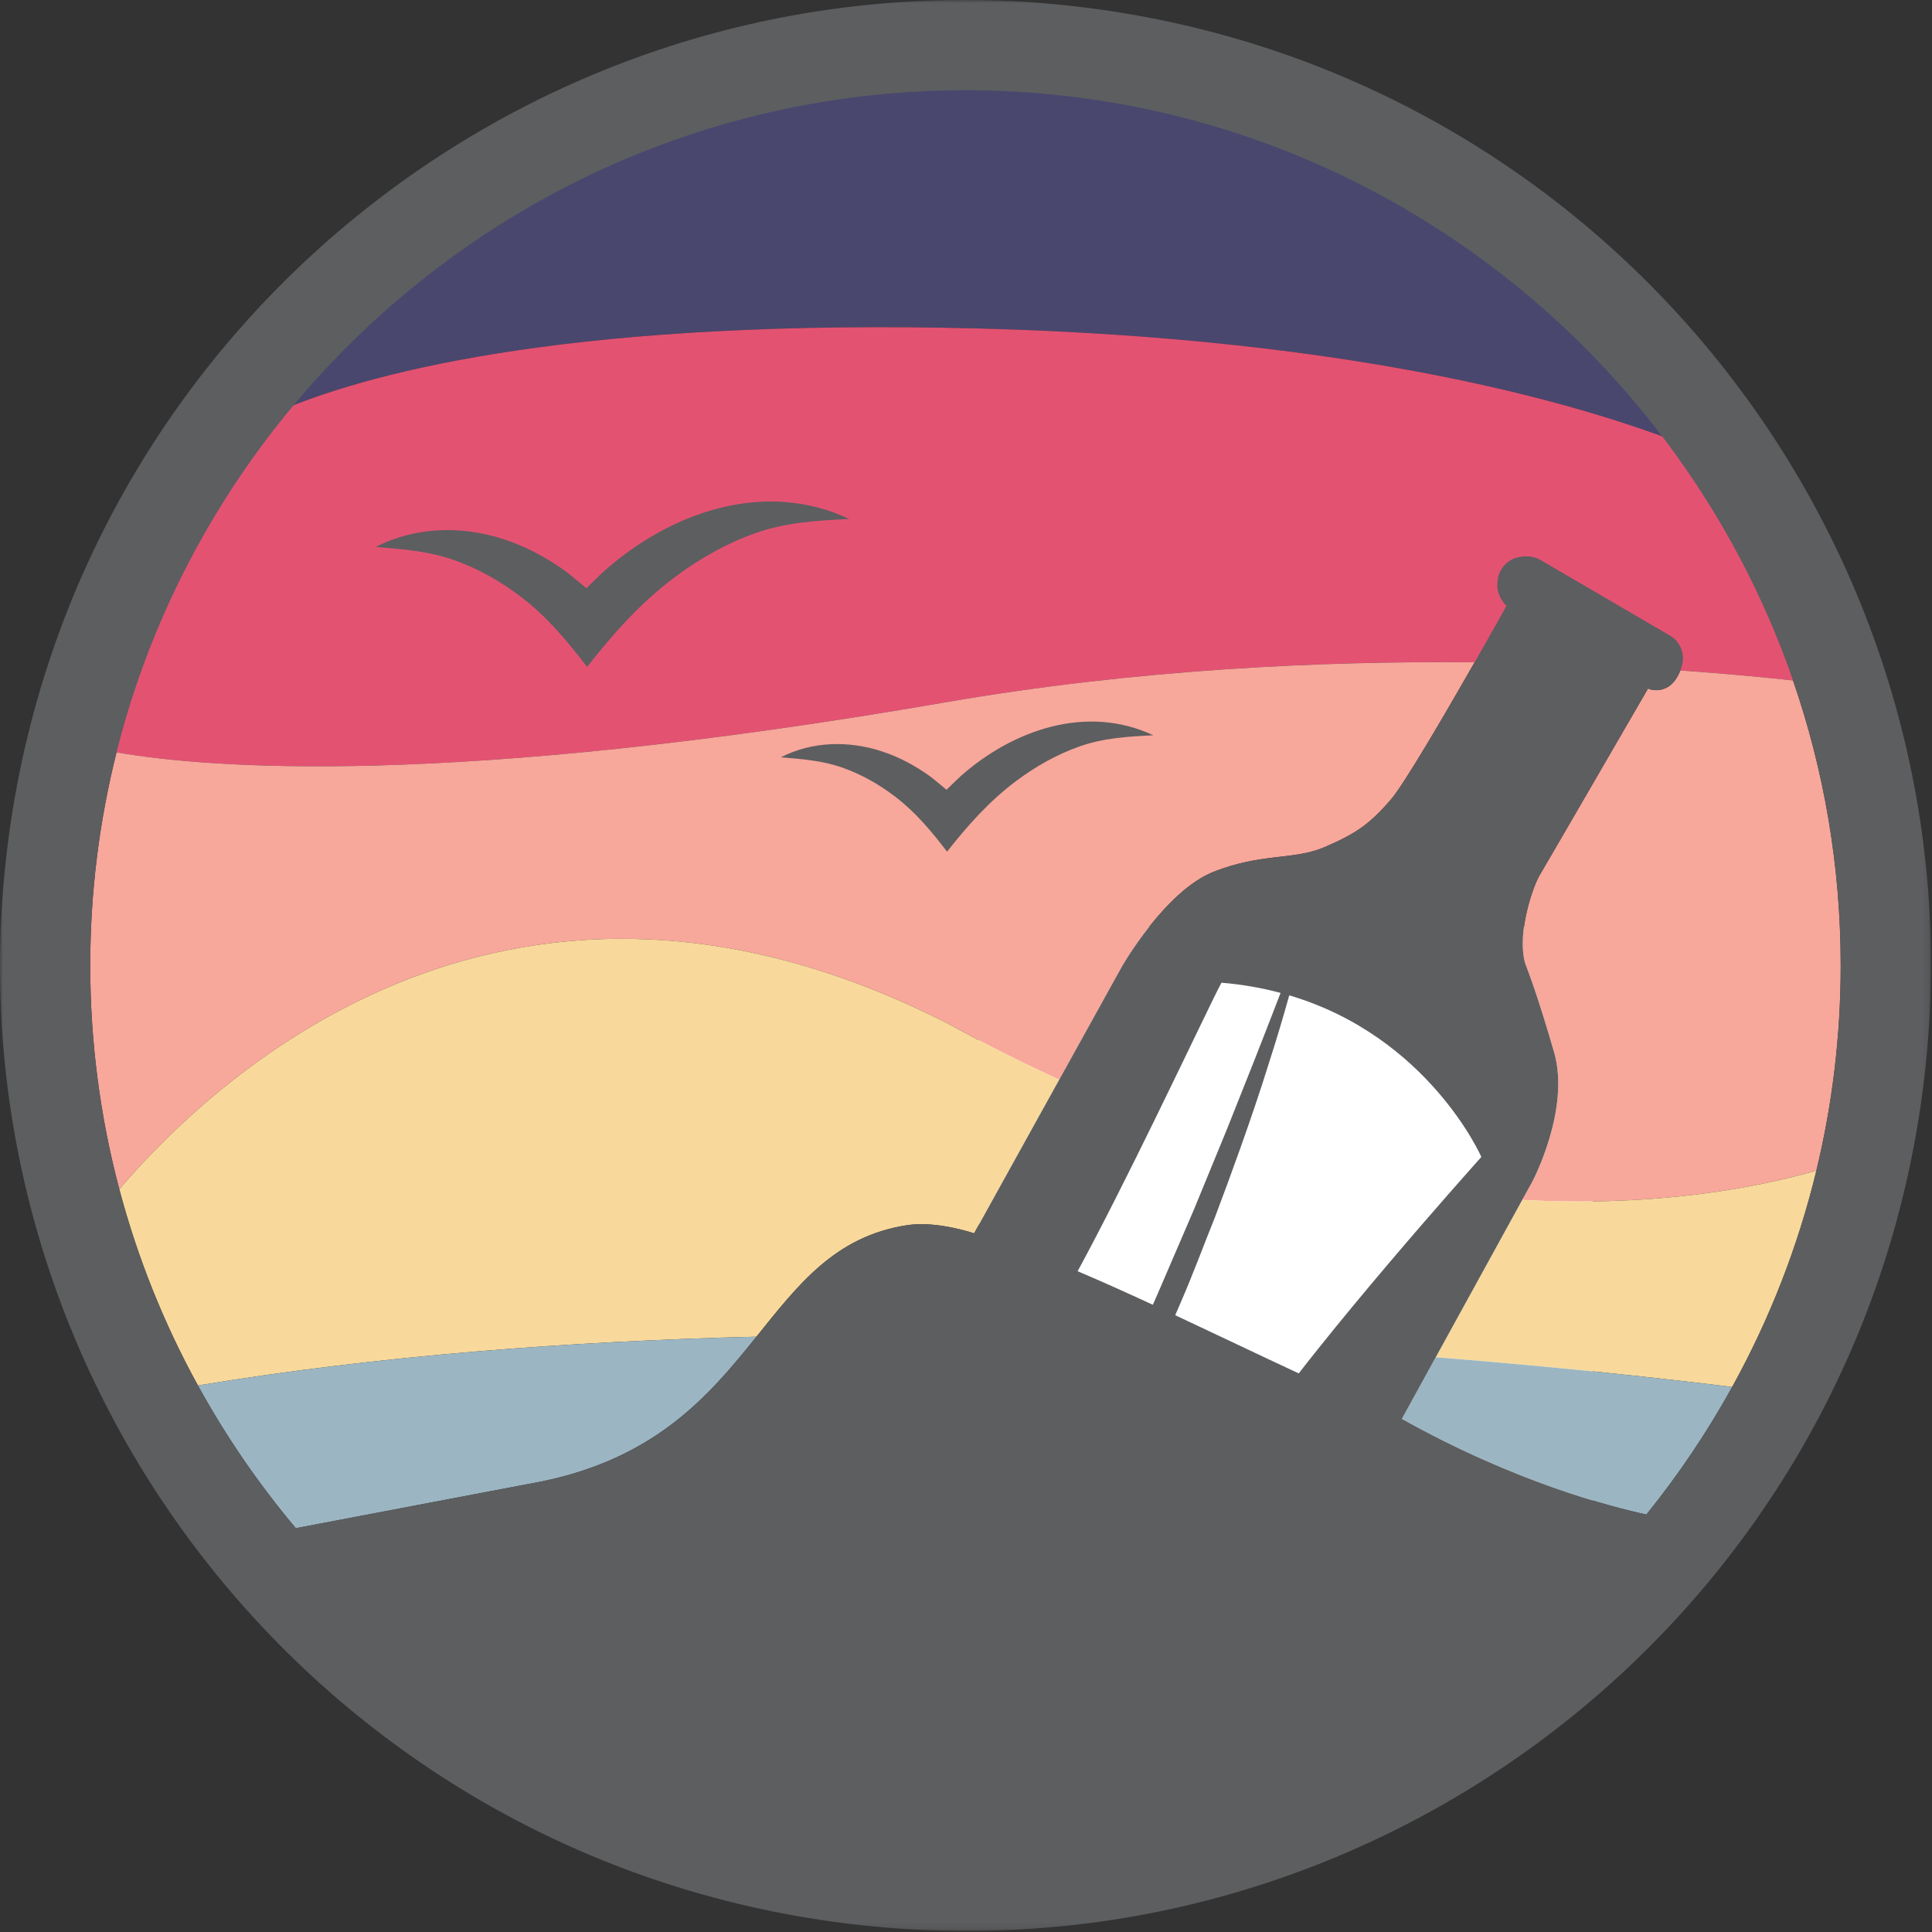 <?xml version="1.0" encoding="UTF-8"?>
<svg width="296px" height="296px" viewBox="0 0 296 296" version="1.1" xmlns="http://www.w3.org/2000/svg" xmlns:xlink="http://www.w3.org/1999/xlink">
    <rect x="0" y="0" width="296" height="296" fill="#333333" stroke="none"/>
    <!-- Generator: Sketch 61.2 (89653) - https://sketch.com -->
    <title>ashorelogo</title>
    <desc>Created with Sketch.</desc>
    <defs>
        <rect id="path-1" x="0" y="0" width="295.838" height="295.839"></rect>
        <rect id="path-3" x="0" y="0" width="295.838" height="295.839"></rect>
    </defs>
    <g id="Page-1" stroke="none" stroke-width="1" fill="none" fill-rule="evenodd">
        <g id="ashorelogo">
            <rect id="Rectangle" fill="#FFFFFF" x="150" y="142" width="94" height="90"></rect>
            <path d="M144.82,50.215 C204.048,51.225 239.43,61.003 256.874,67.677 C232.078,34.517 192.5,13.053 147.909,13.053 C105.422,13.053 67.498,32.548 42.563,63.071 C55.536,57.482 85.023,49.194 144.82,50.215 L144.82,50.215 Z" id="Path" fill="#49476E" fill-rule="nonzero"></path>
            <path d="M144.82,107.606 C202.129,97.689 256.46,102.175 276.365,104.435 C271.745,91.126 265.15,78.743 256.874,67.676 C239.43,61.002 204.048,51.224 144.82,50.214 C85.023,49.194 55.536,57.482 42.563,63.07 C30.327,78.048 21.213,95.674 16.236,114.968 C28.613,117.368 65.518,121.329 144.82,107.606 L144.82,107.606 Z" id="Path" fill="#E45272" fill-rule="nonzero"></path>
            <path d="M57.578,83.797 C63.655,80.66 70.803,80.521 77.234,82.634 C80.618,83.745 83.798,85.449 86.676,87.538 C87.262,87.964 89.839,90.12 89.839,90.12 C89.839,90.12 92.101,87.902 92.596,87.464 C102.789,78.436 117.165,73.417 130.116,79.51 C125.156,79.759 120.5,80.009 115.756,81.677 C111.34,83.231 107.239,85.555 103.49,88.345 C98.208,92.277 93.987,97.039 89.945,102.172 C86.906,98.223 83.858,94.528 79.853,91.471 C76.722,89.079 73.275,87.114 69.553,85.805 C65.599,84.415 61.703,84.147 57.578,83.797 C58.959,83.084 58.361,83.863 57.578,83.797 L57.578,83.797 Z" id="Path" fill="#5D5E60" fill-rule="nonzero"></path>
            <path d="M18.28,182.199 C33.952,163.865 78.827,122.897 145.399,156.92 C151.156,160.087 156.785,162.903 162.282,165.417 L171.894,148.065 C171.894,148.065 178.508,136.502 185.935,133.568 C193.363,130.635 198.183,131.829 202.934,129.787 C207.685,127.746 209.827,126.303 213.122,122.465 C215.158,120.093 221.429,109.34 225.925,101.47 C202.432,101.244 174.018,102.554 144.82,107.607 C68.705,120.778 31.653,117.659 17.854,115.265 C15.228,125.721 13.825,136.66 13.825,147.918 C13.825,159.765 15.379,171.253 18.28,182.199 L18.28,182.199 Z" id="Path" fill="#F8A79B" fill-rule="nonzero"></path>
            <path d="M255.587,105.214 C253.9,106.224 252.494,105.485 252.494,105.485 C252.494,105.485 236.675,132.784 235.837,134.177 C234.999,135.57 232.374,142.689 233.634,147.47 C234.447,149.711 235.56,152.472 238.095,161.195 C240.63,169.918 234.816,180.936 234.816,180.936 L233.222,183.836 C254.014,184.979 269.543,181.859 278.284,179.348 C280.719,169.264 282.013,158.741 282.013,147.917 C282.013,132.636 279.437,117.945 274.708,104.251 C270.27,103.767 264.422,103.211 257.443,102.719 C257.067,103.687 256.438,104.704 255.587,105.214 L255.587,105.214 Z" id="Path" fill="#F8A79B" fill-rule="nonzero"></path>
            <path d="M233.222,183.837 L229.539,190.536 L219.968,207.945 C239.841,209.518 255.7,211.297 265.383,212.495 C271.074,202.191 275.453,191.069 278.284,179.349 C269.543,181.86 254.014,184.979 233.222,183.837 L233.222,183.837 Z" id="Path" fill="#F8D99B" fill-rule="nonzero"></path>
            <path d="M138.957,187.71 C143.559,186.997 149.243,188.959 149.243,188.959 L153.545,181.19 L162.282,165.417 C156.785,162.903 151.156,160.087 145.399,156.92 C78.827,122.898 33.952,163.865 18.28,182.199 C21.087,192.789 25.158,202.869 30.326,212.266 C58.139,207.666 87.507,205.481 115.892,204.793 C122.328,196.783 127.946,189.415 138.957,187.71 L138.957,187.71 Z" id="Path" fill="#F8D99B" fill-rule="nonzero"></path>
            <path d="M81.058,227.338 C100.027,224.043 108.499,213.994 115.892,204.794 C87.507,205.482 58.139,207.667 30.326,212.267 C34.608,220.055 39.636,227.378 45.321,234.132 L81.058,227.338 L81.058,227.338 Z" id="Path" fill="#9BB6C2" fill-rule="nonzero"></path>
            <g id="Group">
                <g id="Clipped">
                    <mask id="mask-2" fill="white">
                        <use xlink:href="#path-1"></use>
                    </mask>
                    <g id="SVGID_1_"></g>
                    <path d="M252.239,232.041 C257.167,225.941 261.567,219.4 265.383,212.495 C265.83,212.55 266.266,212.603 266.69,212.657 C257.163,211.463 240.759,209.592 219.968,207.945 L214.781,217.382 C232.062,227.069 246.827,230.873 252.239,232.041 L252.239,232.041 Z" id="Path" fill="#9BB6C2" fill-rule="nonzero" mask="url(#mask-2)"></path>
                </g>
                <g id="Clipped">
                    <mask id="mask-4" fill="white">
                        <use xlink:href="#path-3"></use>
                    </mask>
                    <g id="SVGID_1_"></g>
                    <path d="M265.383,212.495 C261.567,219.4 257.167,225.941 252.239,232.041 C246.827,230.873 232.062,227.069 214.781,217.382 L219.968,207.945 L229.539,190.536 L233.222,183.837 L234.816,180.937 C234.816,180.937 240.63,169.918 238.095,161.196 C235.56,152.473 234.447,149.713 233.634,147.471 C232.374,142.69 234.999,135.571 235.837,134.178 C236.675,132.784 252.494,105.486 252.494,105.486 C252.494,105.486 253.9,106.224 255.587,105.215 C256.438,104.705 257.067,103.688 257.443,102.721 C257.639,102.217 257.77,101.725 257.82,101.33 C258.05,99.483 256.9,97.981 256.019,97.476 C255.137,96.972 237.218,86.493 236.114,85.847 C235.011,85.201 233.846,85.064 232.347,85.439 C231.096,85.751 229.556,87.107 229.442,89.06 C229.113,91.314 230.805,92.839 230.805,92.839 C230.805,92.839 228.703,96.606 225.925,101.47 C221.429,109.34 215.158,120.093 213.122,122.465 C209.827,126.303 207.685,127.746 202.934,129.787 C198.183,131.829 193.363,130.636 185.935,133.568 C178.508,136.502 171.894,148.065 171.894,148.065 L162.282,165.417 L153.545,181.19 L149.243,188.959 C149.243,188.959 143.559,186.997 138.957,187.71 C127.946,189.415 122.328,196.783 115.892,204.794 C108.499,213.994 100.027,224.043 81.058,227.338 L45.321,234.132 C39.636,227.378 34.608,220.055 30.326,212.267 C25.159,202.87 21.087,192.789 18.28,182.2 C15.379,171.254 13.825,159.765 13.825,147.919 C13.825,136.66 15.228,125.722 17.854,115.266 C32.473,57.056 85.24,13.825 147.92,13.825 C206.577,13.825 256.553,51.686 274.708,104.252 C279.437,117.946 282.013,132.637 282.013,147.918 C282.013,158.741 280.719,169.265 278.284,179.349 C275.453,191.069 271.074,202.191 265.383,212.495 M198.979,210.415 C195.84,208.957 192.658,207.454 189.472,205.945 L189.472,205.945 C186.325,204.456 183.174,202.962 180.057,201.502 C180.321,200.885 180.589,200.261 180.853,199.647 C182.784,195.234 184.41,190.776 186.131,186.526 C187.499,182.904 188.794,179.382 190.003,175.984 C191.66,171.332 193.152,166.92 194.411,162.871 C195.647,159.048 196.667,155.559 197.527,152.494 C218.901,158.833 226.956,177.255 226.956,177.255 C226.956,177.255 225.02,179.41 222.012,182.84 C216.978,188.582 208.94,197.894 201.936,206.665 C200.926,207.929 199.934,209.184 198.979,210.415 L198.979,210.415 Z M176.626,199.903 C172.671,198.074 168.806,196.334 165.103,194.759 C168.752,188.051 173.072,179.403 176.926,171.524 C182.043,161.063 186.339,151.958 187.145,150.561 C190.393,150.828 193.397,151.377 196.196,152.122 C195.064,155.07 193.755,158.425 192.307,162.125 C190.958,165.519 189.495,169.194 187.948,173.083 C187.678,173.741 187.402,174.414 187.126,175.084 C185.784,178.352 184.388,181.748 182.949,185.25 C181.147,189.438 179.284,193.767 177.392,198.165 C177.138,198.741 176.88,199.326 176.626,199.903 L176.626,199.903 Z M166.303,1.162 C85.251,-8.991 11.316,48.483 1.163,129.535 C-8.99,210.587 48.484,284.522 129.536,294.676 C210.587,304.829 284.524,247.355 294.677,166.303 C304.829,85.252 247.354,11.315 166.303,1.162 L166.303,1.162 Z" id="Shape" fill="#5D5E60" fill-rule="nonzero" mask="url(#mask-4)"></path>
                </g>
            </g>
            <path d="M119.641,116.027 C124.421,113.56 130.044,113.451 135.102,115.112 C137.764,115.987 140.265,117.327 142.53,118.97 C142.991,119.305 145.017,121.001 145.017,121.001 C145.017,121.001 146.797,119.256 147.186,118.911 C155.204,111.809 166.512,107.861 176.699,112.654 C172.797,112.849 169.134,113.047 165.403,114.359 C161.929,115.581 158.703,117.409 155.755,119.603 C151.6,122.696 148.28,126.443 145.1,130.48 C142.71,127.374 140.312,124.467 137.162,122.062 C134.699,120.181 131.987,118.635 129.059,117.605 C125.951,116.514 122.886,116.304 119.641,116.027 C120.728,115.467 120.257,116.08 119.641,116.027 L119.641,116.027 Z" id="Path" fill="#5D5E60" fill-rule="nonzero"></path>
        </g>
    </g>
</svg>